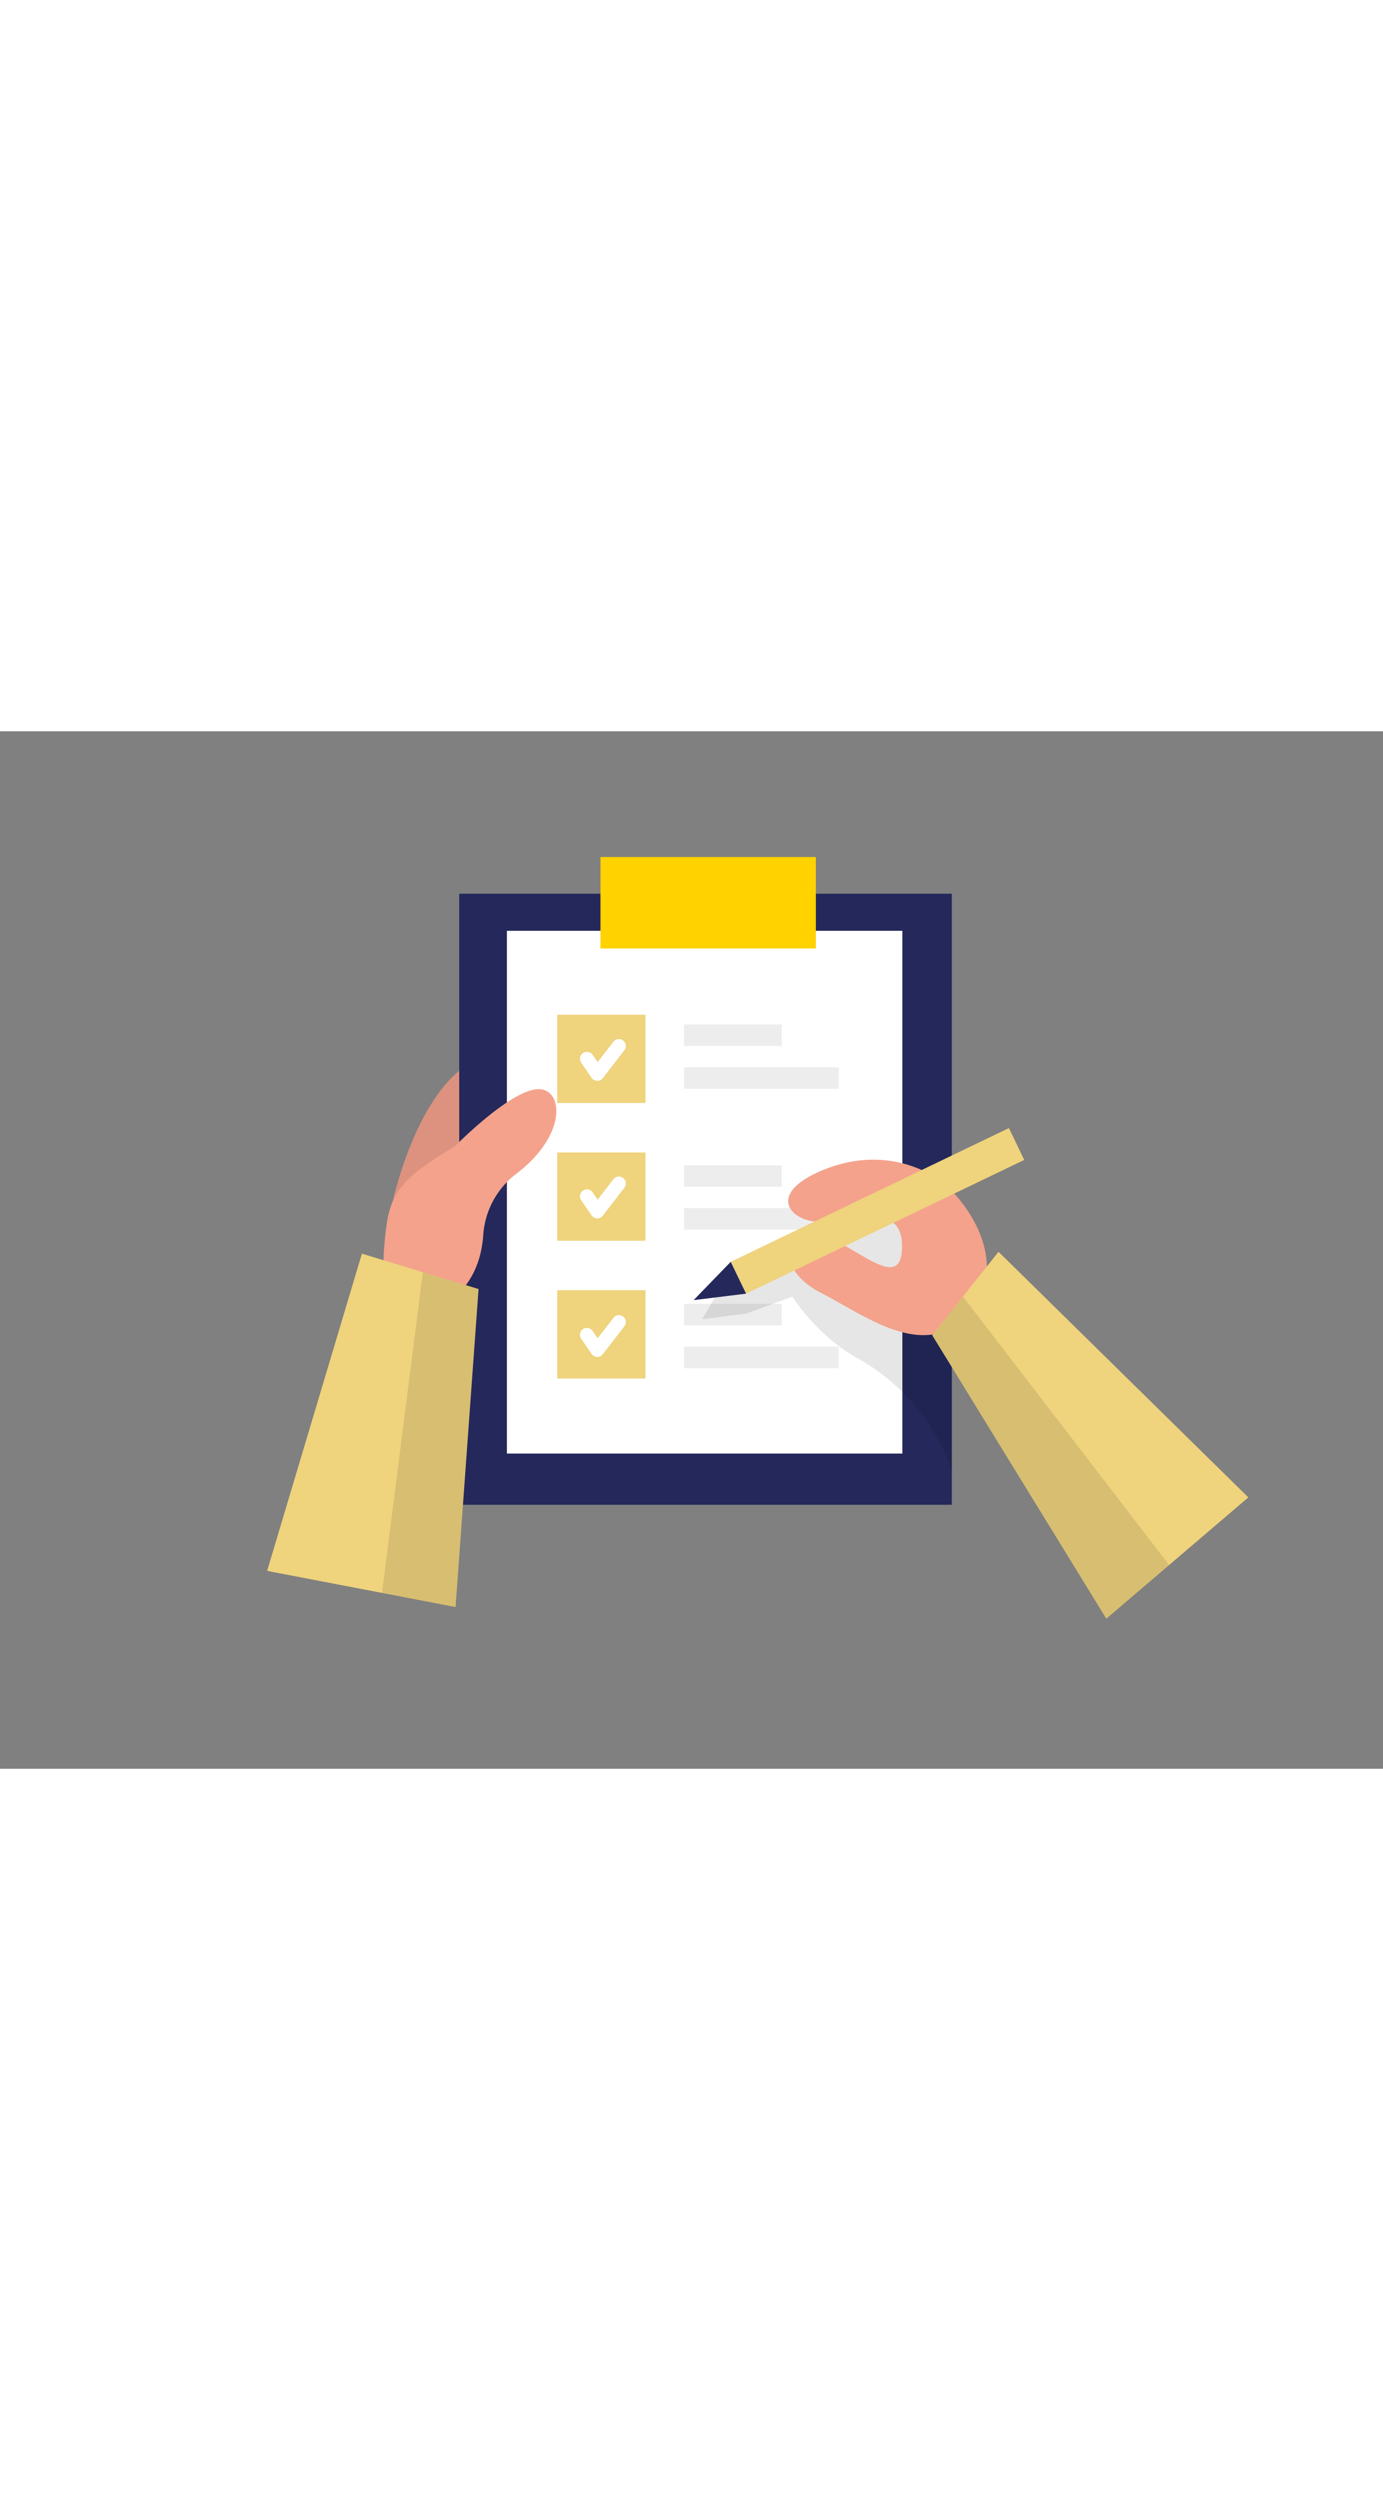<svg id="Layer_1" data-name="Layer 1" xmlns="http://www.w3.org/2000/svg" viewBox="0 0 400 300" data-imageid="checklist-two-color" imageName="Checklist" class="illustrations_image" style="width: 166px;"><rect x="0" y="0" width="400" height="300" fill="#808080" stroke="none"/><path d="M113.59,136s9.1-42.81,32-42.81,35.08,67.3-20.62,74.62Z" fill="#f4a28c"/><path d="M113.59,136s9.1-42.81,32-42.81,35.08,67.3-20.62,74.62Z" opacity="0.1"/><rect x="132.82" y="46.98" width="142.47" height="176.68" fill="#24285b"/><rect x="146.61" y="57.7" width="114.38" height="151.15" fill="#fff"/><rect x="173.67" y="36.36" width="62.3" height="26.45" fill="#ffd200"/><rect x="197.84" y="125.5" width="28.26" height="6.23" fill="#a8a8a8" opacity="0.21"/><rect x="197.84" y="137.88" width="44.77" height="6.23" fill="#a8a8a8" opacity="0.21"/><rect x="197.84" y="165.56" width="28.26" height="6.23" fill="#a8a8a8" opacity="0.21"/><rect x="197.84" y="177.95" width="44.77" height="6.23" fill="#a8a8a8" opacity="0.21"/><rect x="161.16" y="81.96" width="25.53" height="25.53" fill="#efd37d" class="target-color"/><rect x="161.16" y="121.79" width="25.53" height="25.53" fill="#efd37d" class="target-color"/><rect x="161.16" y="161.62" width="25.53" height="25.53" fill="#efd37d" class="target-color"/><polyline points="169.75 94.69 172.76 99.08 179 91" fill="none" stroke="#fff" stroke-linecap="round" stroke-linejoin="round" stroke-width="4"/><polyline points="169.75 134.46 172.76 138.85 179 130.76" fill="none" stroke="#fff" stroke-linecap="round" stroke-linejoin="round" stroke-width="4"/><path d="M206.88,163.46,203.12,170l12.66-1.61,13.42-4.88s6.87,11,18.37,17.52A60,60,0,0,1,275,212.89l.32.89v-61L257.7,134.31Z" opacity="0.1"/><polyline points="169.75 174.52 172.76 178.91 179 170.83" fill="none" stroke="#fff" stroke-linecap="round" stroke-linejoin="round" stroke-width="4"/><path d="M273.38,131S259,118.11,237.71,127c-16.67,7-8.78,15.23.18,14.88s24-6.46,22.95,8.42c-.95,13.11-17.21-5.74-26.53-5s-8.25,11.33,3.23,17.14,27.6,18.39,40.15,8.51S286.65,143.52,273.38,131Z" fill="#f4a28c"/><rect x="248.68" y="94.05" width="10.22" height="89.26" transform="translate(268.85 -150.14) rotate(64.33)" fill="#efd37d" class="target-color"/><polygon points="269.62 174.63 319.97 256.6 361.05 221.53 288.8 150.51 269.62 174.63" fill="#efd37d" class="target-color"/><polygon points="211.35 153.41 200.61 164.49 215.78 162.62 211.35 153.41" fill="#24285b"/><path d="M131.53,120.05s17.68-18.07,25.31-16.47c6.3,1.33,6.31,13.86-7.42,24.3a24.33,24.33,0,0,0-9.65,17.76c-.39,5.83-2.32,12.77-8.24,18-12.45,11-21.69,1.42-20.49-13.46S113.05,130.9,131.53,120.05Z" fill="#f4a28c"/><polygon points="138.41 161.28 131.76 253.23 77.26 242.78 104.67 151.05 138.41 161.28" fill="#efd37d" class="target-color"/><rect x="197.84" y="84.77" width="28.26" height="6.23" fill="#a8a8a8" opacity="0.21"/><rect x="197.84" y="97.15" width="44.77" height="6.23" fill="#a8a8a8" opacity="0.21"/><polygon points="110.49 249.15 122.3 156.4 138.41 161.28 131.76 253.23 110.49 249.15" opacity="0.1"/><polygon points="269.62 174.63 278.5 163.46 338.14 241.09 319.97 256.6 269.62 174.63" opacity="0.1"/></svg>